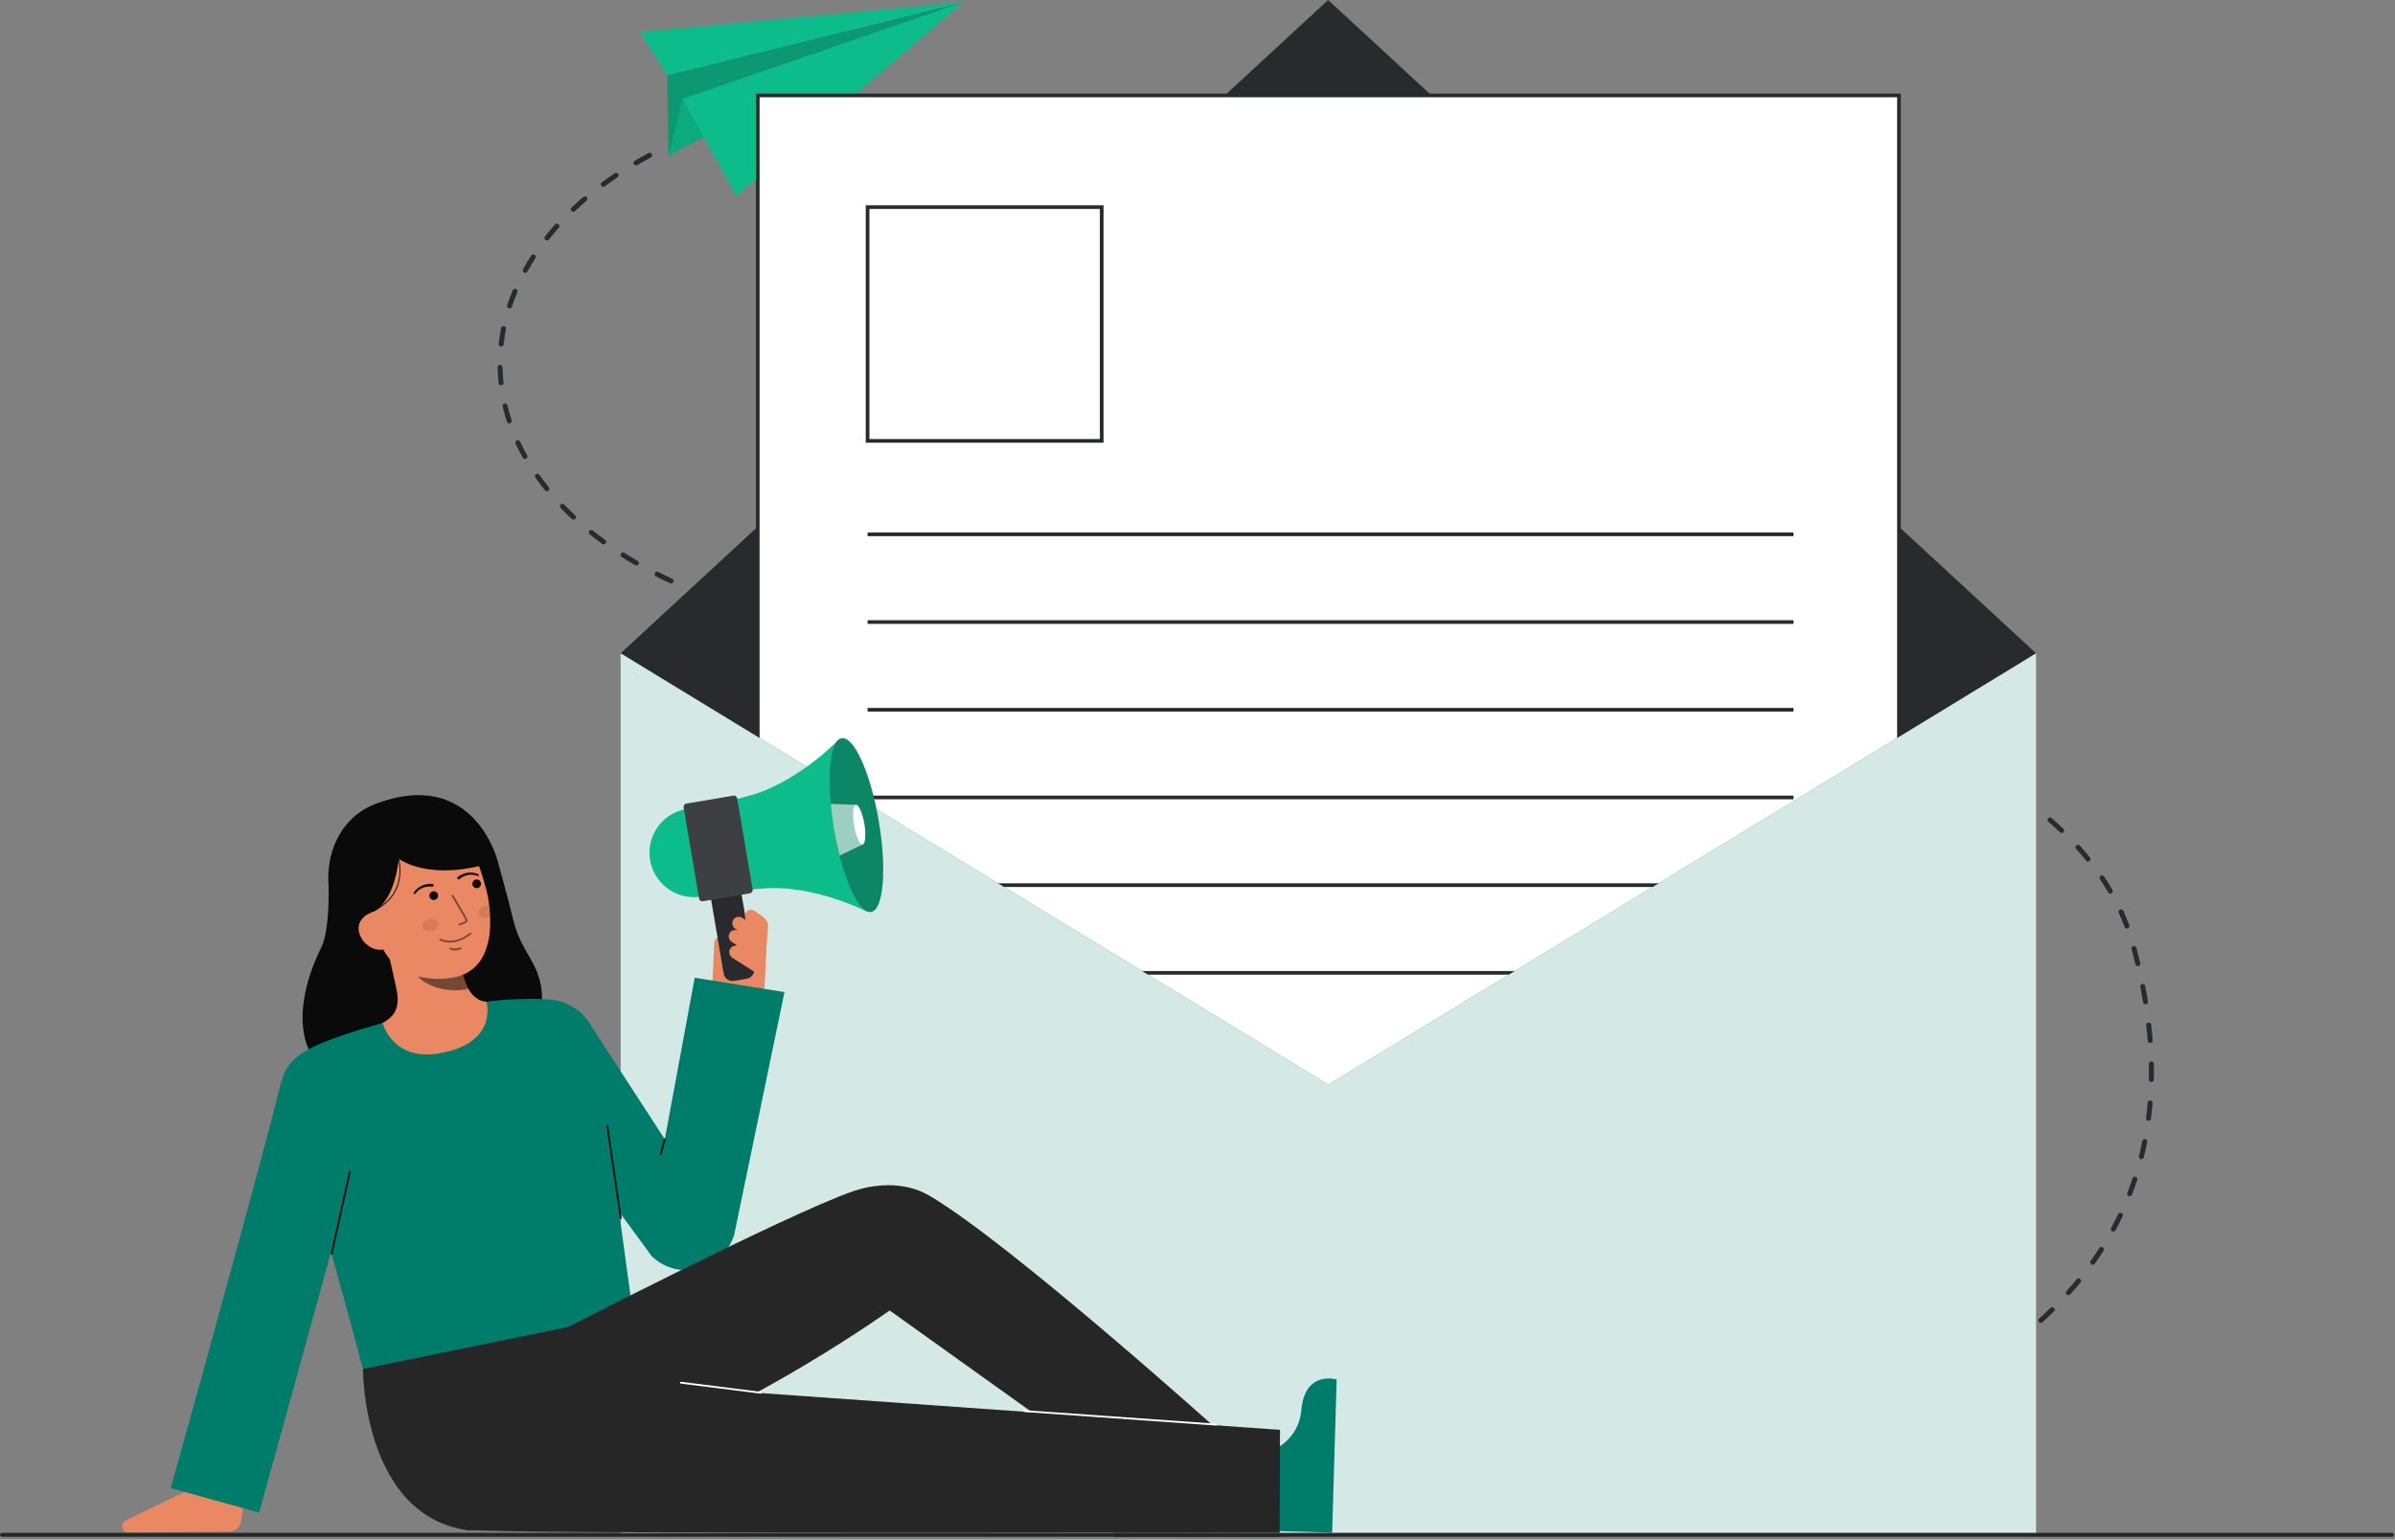 <svg width="353" height="227" viewBox="0 0 353 227" fill="none" xmlns="http://www.w3.org/2000/svg">
<rect x="0" y="0" width="353" height="227" fill="#808080" stroke="none"/>
<g clip-path="url(#clip0_1183_9501)">
<path d="M99.069 85.332C98.369 85.006 97.676 84.669 97.011 84.331C96.924 84.287 96.824 84.279 96.731 84.309C96.639 84.339 96.562 84.404 96.518 84.49C96.474 84.577 96.466 84.677 96.496 84.769C96.526 84.862 96.592 84.938 96.678 84.982C97.351 85.325 98.051 85.665 98.759 85.996C98.846 86.034 98.946 86.037 99.036 86.004C99.126 85.97 99.199 85.903 99.239 85.816C99.28 85.729 99.285 85.63 99.253 85.539C99.221 85.449 99.155 85.375 99.069 85.332H99.069Z" fill="#292A2E"/>
<path d="M109.771 89.397L109.719 89.381C109 89.161 108.283 88.933 107.587 88.701C107.495 88.671 107.395 88.678 107.308 88.721C107.221 88.765 107.155 88.841 107.124 88.933C107.094 89.025 107.101 89.125 107.144 89.212C107.188 89.299 107.264 89.365 107.356 89.395C108.058 89.629 108.78 89.859 109.502 90.079L109.559 90.097L109.577 90.102C109.67 90.126 109.768 90.112 109.852 90.064C109.935 90.016 109.996 89.938 110.022 89.845C110.047 89.753 110.035 89.654 109.988 89.57C109.942 89.486 109.864 89.424 109.771 89.397Z" fill="#292A2E"/>
<path d="M93.993 82.696C93.328 82.312 92.669 81.913 92.035 81.513C91.994 81.486 91.948 81.468 91.9 81.458C91.852 81.449 91.803 81.45 91.755 81.46C91.707 81.47 91.662 81.489 91.622 81.517C91.582 81.545 91.548 81.581 91.522 81.622C91.495 81.663 91.478 81.71 91.47 81.758C91.462 81.806 91.463 81.855 91.475 81.903C91.486 81.95 91.507 81.995 91.536 82.034C91.565 82.074 91.602 82.107 91.644 82.132C92.286 82.537 92.953 82.941 93.626 83.329C93.656 83.346 93.687 83.359 93.721 83.367C93.806 83.388 93.897 83.378 93.975 83.338C94.054 83.298 94.115 83.231 94.148 83.149C94.181 83.068 94.184 82.977 94.155 82.893C94.127 82.81 94.069 82.74 93.993 82.696Z" fill="#292A2E"/>
<path d="M115.288 91.031C114.543 90.816 113.807 90.601 113.078 90.387C113.032 90.373 112.984 90.367 112.935 90.372C112.887 90.377 112.841 90.391 112.798 90.414C112.756 90.437 112.718 90.469 112.688 90.506C112.658 90.544 112.636 90.588 112.623 90.634C112.596 90.727 112.607 90.827 112.653 90.913C112.699 90.998 112.778 91.061 112.871 91.089C113.6 91.303 114.338 91.519 115.085 91.734L115.098 91.738C115.191 91.76 115.289 91.745 115.371 91.696C115.452 91.647 115.512 91.568 115.537 91.476C115.561 91.384 115.549 91.286 115.503 91.203C115.456 91.12 115.379 91.058 115.287 91.031H115.288Z" fill="#292A2E"/>
<path d="M89.195 79.594C88.573 79.145 87.962 78.681 87.376 78.213C87.3 78.153 87.203 78.125 87.106 78.136C87.01 78.147 86.922 78.195 86.861 78.271C86.801 78.347 86.773 78.444 86.784 78.54C86.794 78.636 86.843 78.724 86.919 78.785C87.515 79.26 88.135 79.731 88.765 80.187C88.803 80.214 88.846 80.234 88.891 80.246C88.974 80.266 89.061 80.257 89.138 80.221C89.214 80.184 89.276 80.122 89.312 80.045C89.347 79.968 89.356 79.881 89.334 79.799C89.313 79.716 89.264 79.644 89.195 79.594Z" fill="#292A2E"/>
<path d="M104.347 87.552C103.633 87.282 102.915 86.999 102.215 86.711C102.171 86.693 102.123 86.684 102.075 86.684C102.027 86.684 101.98 86.694 101.935 86.712C101.891 86.731 101.85 86.758 101.817 86.792C101.783 86.826 101.756 86.866 101.737 86.91C101.719 86.955 101.71 87.002 101.71 87.05C101.71 87.099 101.72 87.146 101.738 87.19C101.757 87.235 101.784 87.275 101.818 87.309C101.852 87.343 101.892 87.37 101.937 87.388C102.644 87.678 103.369 87.964 104.088 88.236C104.101 88.241 104.115 88.245 104.129 88.249C104.22 88.271 104.315 88.258 104.397 88.212C104.478 88.167 104.539 88.092 104.567 88.003C104.595 87.914 104.587 87.818 104.547 87.734C104.506 87.65 104.434 87.585 104.347 87.552Z" fill="#292A2E"/>
<path d="M84.78 75.983C84.219 75.463 83.672 74.926 83.151 74.388C83.118 74.353 83.078 74.326 83.034 74.307C82.99 74.287 82.942 74.277 82.894 74.276C82.846 74.276 82.798 74.284 82.754 74.302C82.709 74.319 82.668 74.346 82.633 74.379C82.599 74.412 82.571 74.452 82.552 74.496C82.533 74.54 82.522 74.588 82.522 74.636C82.521 74.684 82.529 74.731 82.547 74.776C82.565 74.821 82.591 74.862 82.624 74.896C83.153 75.444 83.711 75.99 84.282 76.519C84.317 76.552 84.358 76.577 84.403 76.594C84.448 76.611 84.496 76.618 84.544 76.617C84.592 76.615 84.64 76.604 84.683 76.584C84.727 76.564 84.766 76.535 84.799 76.5C84.832 76.465 84.857 76.424 84.874 76.379C84.891 76.334 84.898 76.286 84.897 76.238C84.895 76.19 84.884 76.143 84.864 76.099C84.844 76.055 84.815 76.016 84.78 75.983Z" fill="#292A2E"/>
<path d="M84.758 31.119C85.303 30.602 85.875 30.09 86.456 29.594C86.493 29.563 86.523 29.525 86.544 29.482C86.566 29.439 86.58 29.393 86.583 29.345C86.587 29.297 86.582 29.249 86.567 29.203C86.552 29.157 86.528 29.115 86.497 29.078C86.466 29.042 86.427 29.012 86.385 28.99C86.342 28.968 86.295 28.955 86.247 28.951C86.199 28.948 86.151 28.953 86.105 28.968C86.059 28.983 86.017 29.007 85.981 29.038C85.39 29.541 84.809 30.063 84.254 30.587C84.219 30.62 84.191 30.66 84.171 30.704C84.152 30.748 84.141 30.795 84.14 30.843C84.138 30.891 84.147 30.939 84.164 30.984C84.181 31.029 84.207 31.07 84.24 31.104C84.273 31.139 84.313 31.167 84.356 31.187C84.4 31.206 84.448 31.217 84.496 31.218C84.544 31.22 84.592 31.212 84.637 31.195C84.682 31.177 84.723 31.151 84.758 31.119Z" fill="#292A2E"/>
<path d="M74.985 45.456C74.994 45.459 75.002 45.462 75.012 45.464C75.102 45.486 75.197 45.474 75.278 45.429C75.358 45.384 75.419 45.311 75.448 45.223C75.682 44.514 75.95 43.798 76.244 43.096C76.281 43.006 76.281 42.906 76.245 42.816C76.208 42.726 76.137 42.655 76.047 42.617C75.958 42.58 75.857 42.58 75.767 42.616C75.677 42.653 75.606 42.724 75.568 42.814C75.267 43.533 74.993 44.267 74.753 44.994C74.722 45.086 74.73 45.187 74.773 45.273C74.817 45.36 74.893 45.426 74.985 45.456Z" fill="#292A2E"/>
<path d="M74.232 50.754C74.315 50.01 74.432 49.257 74.579 48.514C74.588 48.467 74.588 48.418 74.579 48.371C74.569 48.324 74.551 48.279 74.524 48.239C74.497 48.2 74.463 48.165 74.423 48.139C74.383 48.112 74.338 48.093 74.291 48.084C74.244 48.075 74.195 48.075 74.148 48.084C74.101 48.094 74.056 48.112 74.016 48.139C73.976 48.166 73.942 48.2 73.915 48.24C73.888 48.28 73.87 48.325 73.861 48.372C73.709 49.135 73.59 49.91 73.504 50.673C73.494 50.761 73.517 50.85 73.567 50.922C73.618 50.995 73.693 51.047 73.779 51.069C73.795 51.073 73.811 51.075 73.828 51.077C73.875 51.083 73.924 51.078 73.97 51.065C74.016 51.052 74.059 51.029 74.097 50.999C74.135 50.969 74.166 50.932 74.189 50.89C74.212 50.848 74.227 50.801 74.232 50.754Z" fill="#292A2E"/>
<path d="M78.796 37.574C78.715 37.521 78.615 37.503 78.521 37.523C78.426 37.544 78.343 37.601 78.29 37.682C77.865 38.337 77.462 39.007 77.092 39.675C77.045 39.76 77.033 39.86 77.06 39.953C77.087 40.046 77.15 40.125 77.235 40.172C77.263 40.188 77.293 40.199 77.323 40.207C77.402 40.227 77.484 40.22 77.558 40.188C77.632 40.156 77.693 40.1 77.733 40.029C78.095 39.376 78.489 38.72 78.904 38.079C78.957 37.998 78.975 37.899 78.955 37.804C78.934 37.71 78.877 37.627 78.796 37.574Z" fill="#292A2E"/>
<path d="M74.074 54.149C74.07 54.053 74.029 53.963 73.96 53.897C73.89 53.831 73.797 53.795 73.701 53.797C73.606 53.799 73.514 53.838 73.447 53.906C73.38 53.974 73.342 54.066 73.342 54.162C73.356 54.935 73.405 55.718 73.487 56.489C73.492 56.536 73.506 56.583 73.529 56.625C73.552 56.667 73.583 56.704 73.62 56.734C73.658 56.764 73.701 56.787 73.747 56.801C73.793 56.814 73.841 56.819 73.889 56.814C73.937 56.809 73.983 56.794 74.025 56.771C74.068 56.748 74.105 56.717 74.135 56.68C74.165 56.643 74.188 56.6 74.202 56.554C74.215 56.508 74.22 56.459 74.215 56.412C74.135 55.662 74.088 54.901 74.074 54.149Z" fill="#292A2E"/>
<path d="M80.385 35.368C80.425 35.4 80.473 35.424 80.523 35.436C80.591 35.453 80.663 35.45 80.73 35.428C80.796 35.405 80.855 35.364 80.899 35.309C81.364 34.724 81.859 34.138 82.37 33.567C82.431 33.494 82.462 33.4 82.456 33.305C82.449 33.21 82.406 33.121 82.334 33.058C82.263 32.994 82.17 32.961 82.075 32.965C81.979 32.969 81.889 33.01 81.824 33.079C81.303 33.661 80.799 34.258 80.325 34.854C80.296 34.892 80.273 34.935 80.26 34.981C80.247 35.027 80.243 35.075 80.249 35.123C80.254 35.171 80.269 35.217 80.292 35.259C80.316 35.301 80.347 35.338 80.385 35.368Z" fill="#292A2E"/>
<path d="M76.659 65.109C76.618 65.021 76.544 64.953 76.453 64.919C76.362 64.886 76.261 64.89 76.173 64.931C76.085 64.972 76.017 65.046 75.983 65.137C75.95 65.228 75.954 65.329 75.995 65.417C76.317 66.11 76.674 66.807 77.055 67.488C77.104 67.57 77.183 67.63 77.275 67.655C77.367 67.68 77.466 67.668 77.549 67.621C77.633 67.574 77.695 67.497 77.722 67.405C77.749 67.313 77.739 67.215 77.694 67.13C77.322 66.466 76.975 65.786 76.659 65.109Z" fill="#292A2E"/>
<path d="M91.113 25.646C91.059 25.566 90.975 25.51 90.879 25.491C90.784 25.473 90.685 25.492 90.605 25.546C89.959 25.978 89.32 26.427 88.707 26.878C88.669 26.907 88.636 26.943 88.611 26.984C88.586 27.025 88.57 27.07 88.563 27.118C88.555 27.165 88.558 27.214 88.569 27.261C88.581 27.307 88.602 27.351 88.63 27.39C88.659 27.428 88.694 27.461 88.736 27.486C88.777 27.511 88.822 27.527 88.87 27.534C88.917 27.541 88.966 27.539 89.013 27.528C89.059 27.516 89.103 27.496 89.142 27.467C89.746 27.022 90.376 26.58 91.013 26.154C91.093 26.099 91.149 26.016 91.168 25.921C91.187 25.826 91.167 25.727 91.113 25.646Z" fill="#292A2E"/>
<path d="M80.886 71.829C80.407 71.235 79.945 70.624 79.515 70.014C79.487 69.973 79.452 69.938 79.412 69.911C79.371 69.885 79.325 69.866 79.277 69.857C79.229 69.848 79.18 69.849 79.132 69.859C79.084 69.87 79.039 69.89 78.999 69.918C78.959 69.946 78.925 69.982 78.899 70.023C78.873 70.065 78.856 70.111 78.848 70.159C78.841 70.207 78.843 70.256 78.854 70.304C78.866 70.351 78.887 70.396 78.916 70.435C79.356 71.059 79.827 71.682 80.317 72.289C80.346 72.328 80.383 72.36 80.426 72.385C80.468 72.409 80.515 72.424 80.564 72.43C80.612 72.436 80.662 72.433 80.709 72.419C80.756 72.406 80.8 72.383 80.838 72.352C80.876 72.322 80.908 72.283 80.931 72.24C80.954 72.197 80.968 72.15 80.973 72.101C80.977 72.052 80.972 72.003 80.957 71.957C80.942 71.91 80.918 71.867 80.886 71.83V71.829Z" fill="#292A2E"/>
<path d="M74.79 59.762C74.767 59.668 74.708 59.586 74.625 59.535C74.543 59.485 74.443 59.469 74.349 59.491C74.254 59.514 74.173 59.573 74.122 59.655C74.071 59.738 74.055 59.837 74.077 59.932C74.256 60.681 74.469 61.434 74.711 62.171C74.741 62.264 74.807 62.34 74.893 62.384C74.98 62.428 75.081 62.435 75.173 62.405C75.265 62.375 75.342 62.309 75.385 62.223C75.429 62.136 75.437 62.036 75.407 61.944C75.171 61.226 74.964 60.492 74.79 59.762Z" fill="#292A2E"/>
<path d="M96.069 22.726C96.023 22.641 95.945 22.577 95.852 22.549C95.759 22.52 95.659 22.53 95.573 22.576C94.89 22.94 94.209 23.319 93.55 23.704C93.509 23.728 93.473 23.76 93.444 23.799C93.415 23.837 93.393 23.88 93.381 23.927C93.369 23.973 93.366 24.022 93.373 24.069C93.379 24.117 93.395 24.163 93.419 24.204C93.444 24.246 93.476 24.282 93.514 24.311C93.552 24.34 93.596 24.361 93.642 24.373C93.689 24.386 93.737 24.388 93.785 24.382C93.833 24.375 93.879 24.36 93.92 24.335C94.571 23.956 95.244 23.58 95.919 23.221C96.005 23.175 96.069 23.097 96.097 23.005C96.125 22.912 96.115 22.812 96.069 22.726Z" fill="#292A2E"/>
<path d="M99.77 20.533C99.413 20.691 99.06 20.852 98.709 21.015C98.665 21.035 98.626 21.064 98.594 21.099C98.561 21.134 98.536 21.176 98.519 21.221C98.503 21.266 98.495 21.314 98.497 21.362C98.499 21.41 98.511 21.457 98.531 21.5C98.551 21.544 98.58 21.583 98.615 21.616C98.651 21.648 98.692 21.673 98.737 21.69C98.782 21.706 98.831 21.714 98.879 21.712C98.927 21.71 98.974 21.698 99.017 21.678C99.365 21.516 99.715 21.357 100.068 21.201C100.153 21.16 100.219 21.087 100.252 20.998C100.284 20.909 100.281 20.81 100.242 20.724C100.204 20.637 100.133 20.569 100.045 20.533C99.957 20.498 99.859 20.497 99.771 20.533H99.77Z" fill="#292A2E"/>
<path d="M261.634 212.89C260.913 213.03 260.511 213.093 260.507 213.093C260.459 213.101 260.414 213.117 260.373 213.142C260.332 213.167 260.296 213.2 260.268 213.239C260.21 213.317 260.187 213.415 260.202 213.511C260.217 213.607 260.269 213.693 260.348 213.75C260.426 213.807 260.524 213.831 260.62 213.816C260.637 213.814 261.038 213.751 261.773 213.608C261.821 213.599 261.867 213.581 261.907 213.555C261.948 213.529 261.983 213.495 262.01 213.455C262.038 213.415 262.057 213.37 262.067 213.322C262.076 213.275 262.077 213.226 262.068 213.178C262.058 213.131 262.04 213.086 262.013 213.045C261.986 213.005 261.951 212.971 261.911 212.944C261.871 212.917 261.825 212.898 261.778 212.889C261.73 212.88 261.681 212.88 261.634 212.89Z" fill="#292A2E"/>
<path d="M316.548 162.567C316.486 163.325 316.406 164.089 316.31 164.838C316.298 164.927 316.32 165.016 316.37 165.09C316.421 165.164 316.497 165.217 316.584 165.239C316.598 165.243 316.612 165.245 316.626 165.247C316.674 165.253 316.722 165.25 316.769 165.237C316.815 165.224 316.859 165.203 316.897 165.173C316.935 165.144 316.967 165.108 316.991 165.066C317.015 165.024 317.03 164.978 317.036 164.931C317.133 164.171 317.215 163.396 317.279 162.627C317.283 162.533 317.25 162.441 317.187 162.371C317.125 162.3 317.037 162.257 316.943 162.249C316.849 162.241 316.756 162.27 316.683 162.329C316.609 162.388 316.562 162.473 316.55 162.567H316.548Z" fill="#292A2E"/>
<path d="M316.723 159.145C316.721 159.228 316.747 159.309 316.798 159.374C316.848 159.44 316.919 159.487 316.999 159.507C317.026 159.513 317.053 159.517 317.08 159.518C317.129 159.519 317.176 159.51 317.221 159.493C317.266 159.475 317.307 159.449 317.341 159.416C317.376 159.382 317.404 159.342 317.423 159.298C317.442 159.254 317.453 159.207 317.454 159.159C317.468 158.4 317.468 157.621 317.452 156.845C317.45 156.748 317.409 156.656 317.339 156.588C317.269 156.521 317.176 156.485 317.078 156.487C316.981 156.489 316.889 156.529 316.822 156.599C316.755 156.669 316.718 156.763 316.72 156.86C316.737 157.626 316.737 158.394 316.723 159.145Z" fill="#292A2E"/>
<path d="M316.141 148.055C316.2 148.069 316.262 148.069 316.321 148.054C316.379 148.039 316.434 148.01 316.478 147.969C316.523 147.928 316.556 147.877 316.576 147.819C316.596 147.762 316.601 147.701 316.592 147.641C316.469 146.887 316.332 146.121 316.184 145.366C316.165 145.272 316.109 145.189 316.029 145.136C315.949 145.082 315.851 145.063 315.756 145.081C315.662 145.1 315.578 145.154 315.524 145.234C315.47 145.313 315.449 145.411 315.466 145.505C315.611 146.253 315.747 147.012 315.869 147.759C315.88 147.829 315.912 147.895 315.961 147.948C316.009 148 316.072 148.037 316.141 148.055Z" fill="#292A2E"/>
<path d="M302.737 192.833C302.703 192.798 302.663 192.771 302.619 192.752C302.575 192.733 302.527 192.723 302.479 192.723C302.431 192.722 302.383 192.732 302.339 192.75C302.294 192.768 302.254 192.794 302.219 192.828C301.679 193.358 301.118 193.886 300.555 194.396C300.483 194.461 300.44 194.552 300.435 194.649C300.43 194.746 300.464 194.841 300.529 194.913C300.595 194.985 300.686 195.028 300.783 195.033C300.88 195.037 300.975 195.003 301.047 194.938C301.617 194.422 302.184 193.887 302.732 193.35C302.767 193.316 302.794 193.276 302.813 193.232C302.832 193.188 302.841 193.14 302.842 193.092C302.842 193.044 302.833 192.997 302.815 192.952C302.797 192.908 302.771 192.867 302.737 192.833Z" fill="#292A2E"/>
<path d="M293.334 200.015C292.705 200.436 292.058 200.856 291.41 201.261C291.328 201.312 291.269 201.394 291.248 201.489C291.226 201.583 291.243 201.683 291.294 201.765C291.346 201.847 291.428 201.906 291.523 201.928C291.617 201.949 291.717 201.933 291.799 201.881C292.453 201.472 293.107 201.048 293.742 200.622C293.782 200.596 293.816 200.561 293.843 200.521C293.869 200.481 293.888 200.436 293.897 200.389C293.906 200.342 293.906 200.294 293.897 200.247C293.887 200.2 293.868 200.155 293.842 200.115C293.815 200.075 293.78 200.041 293.74 200.014C293.7 199.988 293.655 199.969 293.608 199.96C293.561 199.951 293.513 199.951 293.465 199.96C293.418 199.97 293.373 199.988 293.334 200.015V200.015Z" fill="#292A2E"/>
<path d="M314.736 142.15C314.746 142.198 314.766 142.243 314.794 142.283C314.822 142.323 314.858 142.357 314.899 142.383C314.94 142.409 314.986 142.427 315.035 142.435C315.083 142.443 315.132 142.441 315.18 142.43C315.227 142.418 315.272 142.397 315.311 142.369C315.351 142.34 315.384 142.303 315.409 142.261C315.434 142.219 315.45 142.173 315.457 142.125C315.464 142.076 315.461 142.027 315.449 141.98C315.271 141.24 315.08 140.486 314.881 139.74C314.856 139.647 314.794 139.568 314.711 139.52C314.627 139.471 314.527 139.458 314.434 139.483C314.34 139.508 314.26 139.569 314.212 139.653C314.163 139.736 314.15 139.836 314.174 139.929C314.371 140.668 314.56 141.415 314.736 142.15Z" fill="#292A2E"/>
<path d="M310.12 129.223C310.093 129.183 310.059 129.149 310.019 129.123C309.979 129.096 309.934 129.078 309.887 129.068C309.84 129.059 309.791 129.059 309.744 129.069C309.697 129.078 309.652 129.097 309.612 129.124C309.572 129.15 309.538 129.185 309.511 129.225C309.485 129.265 309.466 129.31 309.457 129.357C309.448 129.404 309.448 129.452 309.457 129.5C309.467 129.547 309.486 129.591 309.512 129.631C309.938 130.265 310.345 130.913 310.721 131.557C310.744 131.6 310.776 131.637 310.815 131.667C310.853 131.697 310.897 131.719 310.944 131.732C310.991 131.745 311.04 131.749 311.088 131.742C311.137 131.736 311.183 131.72 311.225 131.696C311.267 131.671 311.304 131.639 311.333 131.6C311.363 131.561 311.384 131.516 311.396 131.469C311.408 131.422 311.41 131.373 311.403 131.325C311.396 131.277 311.379 131.231 311.353 131.189C310.97 130.531 310.555 129.87 310.12 129.223Z" fill="#292A2E"/>
<path d="M298.46 196.679C298.399 196.604 298.31 196.556 298.213 196.546C298.117 196.536 298.02 196.564 297.945 196.625C297.359 197.098 296.75 197.57 296.137 198.028C296.062 198.088 296.013 198.174 296.001 198.268C295.989 198.363 296.014 198.458 296.071 198.535C296.128 198.611 296.213 198.662 296.307 198.677C296.402 198.692 296.498 198.669 296.576 198.614C297.197 198.15 297.812 197.672 298.405 197.194C298.442 197.164 298.473 197.126 298.496 197.084C298.519 197.042 298.534 196.996 298.539 196.948C298.544 196.9 298.54 196.852 298.526 196.806C298.513 196.76 298.49 196.717 298.46 196.679Z" fill="#292A2E"/>
<path d="M312.951 134.275C312.911 134.187 312.838 134.118 312.747 134.084C312.656 134.05 312.555 134.053 312.467 134.093C312.378 134.133 312.309 134.207 312.275 134.298C312.241 134.388 312.245 134.489 312.285 134.577C312.598 135.267 312.89 135.974 313.152 136.679C313.188 136.767 313.257 136.838 313.344 136.877C313.432 136.915 313.53 136.918 313.62 136.885C313.709 136.852 313.782 136.785 313.823 136.699C313.864 136.612 313.87 136.514 313.839 136.424C313.571 135.703 313.272 134.98 312.951 134.275Z" fill="#292A2E"/>
<path d="M314.772 173.498C314.726 173.483 314.678 173.477 314.63 173.481C314.582 173.484 314.535 173.497 314.492 173.519C314.449 173.54 314.411 173.57 314.38 173.607C314.348 173.643 314.325 173.685 314.309 173.731C314.071 174.451 313.813 175.174 313.541 175.877C313.506 175.968 313.509 176.068 313.548 176.157C313.587 176.246 313.66 176.315 313.751 176.35C313.765 176.355 313.78 176.36 313.794 176.364C313.881 176.385 313.972 176.374 314.052 176.333C314.131 176.292 314.192 176.224 314.224 176.141C314.501 175.426 314.763 174.692 315.005 173.96C315.02 173.914 315.026 173.866 315.022 173.818C315.019 173.77 315.006 173.723 314.984 173.68C314.962 173.638 314.932 173.599 314.896 173.568C314.86 173.537 314.817 173.513 314.772 173.498Z" fill="#292A2E"/>
<path d="M316.478 168.36C316.488 168.313 316.489 168.264 316.48 168.216C316.471 168.169 316.453 168.123 316.426 168.083C316.399 168.043 316.364 168.009 316.324 167.982C316.283 167.956 316.238 167.938 316.19 167.93C316.095 167.911 315.996 167.931 315.915 167.985C315.835 168.038 315.779 168.122 315.76 168.217C315.611 168.964 315.443 169.713 315.26 170.444C315.248 170.491 315.245 170.54 315.251 170.588C315.258 170.636 315.274 170.683 315.299 170.724C315.323 170.766 315.356 170.803 315.395 170.832C315.434 170.861 315.478 170.882 315.525 170.893C315.573 170.905 315.622 170.907 315.67 170.9C315.718 170.893 315.764 170.876 315.805 170.851C315.847 170.825 315.883 170.792 315.911 170.753C315.939 170.713 315.96 170.668 315.971 170.621C316.156 169.879 316.327 169.118 316.478 168.36Z" fill="#292A2E"/>
<path d="M312.678 178.844C312.635 178.824 312.588 178.812 312.54 178.809C312.492 178.807 312.444 178.814 312.398 178.83C312.353 178.846 312.311 178.871 312.276 178.903C312.24 178.935 312.211 178.974 312.19 179.017C311.866 179.699 311.519 180.383 311.159 181.051C311.136 181.093 311.122 181.14 311.117 181.188C311.112 181.235 311.117 181.284 311.131 181.33C311.145 181.376 311.167 181.419 311.198 181.456C311.228 181.493 311.265 181.524 311.308 181.547C311.35 181.569 311.397 181.584 311.444 181.588C311.492 181.593 311.541 181.589 311.587 181.575C311.633 181.561 311.676 181.538 311.713 181.508C311.75 181.478 311.781 181.44 311.804 181.398C312.17 180.719 312.522 180.024 312.852 179.332C312.894 179.244 312.899 179.143 312.866 179.052C312.834 178.961 312.766 178.886 312.678 178.844Z" fill="#292A2E"/>
<path d="M316.829 153.762C316.885 153.775 316.944 153.776 317 153.763C317.056 153.749 317.109 153.723 317.153 153.686C317.197 153.648 317.232 153.601 317.255 153.548C317.277 153.494 317.287 153.436 317.282 153.379C317.224 152.621 317.151 151.846 317.064 151.076C317.052 150.981 317.003 150.894 316.927 150.835C316.852 150.776 316.756 150.748 316.66 150.759C316.565 150.77 316.478 150.817 316.417 150.892C316.356 150.966 316.327 151.062 316.337 151.157C316.422 151.919 316.495 152.685 316.553 153.434C316.558 153.51 316.588 153.583 316.638 153.642C316.687 153.701 316.754 153.743 316.829 153.762Z" fill="#292A2E"/>
<path d="M306.589 188.564C306.552 188.534 306.509 188.511 306.463 188.497C306.417 188.483 306.369 188.479 306.321 188.484C306.273 188.488 306.227 188.502 306.185 188.525C306.142 188.548 306.105 188.579 306.074 188.616C305.596 189.2 305.096 189.784 304.588 190.35C304.556 190.386 304.532 190.428 304.516 190.473C304.5 190.519 304.493 190.567 304.496 190.615C304.498 190.663 304.51 190.709 304.531 190.753C304.552 190.796 304.581 190.835 304.617 190.867C304.653 190.899 304.695 190.924 304.74 190.939C304.785 190.955 304.834 190.962 304.882 190.96C304.93 190.957 304.977 190.945 305.02 190.924C305.063 190.903 305.102 190.874 305.134 190.838C305.649 190.263 306.156 189.672 306.642 189.079C306.672 189.042 306.695 188.999 306.709 188.953C306.723 188.907 306.727 188.859 306.722 188.811C306.718 188.763 306.703 188.717 306.68 188.674C306.658 188.632 306.627 188.595 306.589 188.564Z" fill="#292A2E"/>
<path d="M309.93 183.889C309.889 183.863 309.844 183.845 309.797 183.837C309.749 183.828 309.701 183.829 309.654 183.84C309.607 183.85 309.562 183.87 309.523 183.897C309.483 183.925 309.45 183.96 309.424 184.001C309.019 184.635 308.591 185.272 308.15 185.893C308.121 185.933 308.101 185.977 308.089 186.024C308.078 186.072 308.076 186.121 308.084 186.168C308.092 186.216 308.109 186.262 308.135 186.304C308.16 186.345 308.194 186.38 308.234 186.408C308.273 186.437 308.318 186.456 308.366 186.467C308.413 186.478 308.462 186.479 308.51 186.47C308.558 186.461 308.604 186.443 308.645 186.417C308.685 186.391 308.72 186.356 308.748 186.316C309.195 185.685 309.631 185.038 310.042 184.394C310.094 184.312 310.111 184.213 310.09 184.118C310.07 184.023 310.012 183.941 309.93 183.889Z" fill="#292A2E"/>
<path d="M267.218 211.583C266.474 211.783 265.725 211.975 264.992 212.153C264.945 212.164 264.901 212.185 264.862 212.213C264.823 212.241 264.79 212.277 264.765 212.318C264.74 212.359 264.724 212.405 264.716 212.452C264.709 212.499 264.711 212.548 264.722 212.595C264.734 212.641 264.754 212.685 264.782 212.724C264.811 212.763 264.847 212.796 264.888 212.821C264.929 212.846 264.974 212.862 265.022 212.87C265.069 212.877 265.118 212.875 265.165 212.864C265.904 212.684 266.659 212.491 267.409 212.289C267.455 212.277 267.499 212.255 267.537 212.226C267.575 212.197 267.607 212.16 267.631 212.119C267.655 212.077 267.67 212.031 267.677 211.983C267.683 211.936 267.68 211.887 267.667 211.841C267.655 211.795 267.633 211.751 267.604 211.713C267.574 211.675 267.538 211.643 267.496 211.619C267.454 211.595 267.408 211.58 267.361 211.574C267.313 211.567 267.265 211.571 267.218 211.583Z" fill="#292A2E"/>
<path d="M294.701 115.743C294.786 115.764 294.874 115.755 294.952 115.716C295.03 115.678 295.091 115.613 295.126 115.534C295.16 115.455 295.166 115.366 295.141 115.283C295.116 115.2 295.062 115.128 294.989 115.081C294.352 114.669 293.693 114.256 293.029 113.853C292.946 113.803 292.846 113.787 292.752 113.81C292.658 113.833 292.576 113.893 292.526 113.976C292.475 114.059 292.46 114.158 292.483 114.253C292.506 114.347 292.566 114.428 292.649 114.478C293.307 114.878 293.96 115.288 294.591 115.695C294.625 115.717 294.662 115.733 294.701 115.743Z" fill="#292A2E"/>
<path d="M272.716 209.927C271.995 210.168 271.259 210.403 270.528 210.629C270.482 210.643 270.439 210.666 270.402 210.697C270.365 210.728 270.334 210.765 270.312 210.808C270.289 210.85 270.276 210.897 270.271 210.944C270.267 210.992 270.272 211.04 270.286 211.086C270.3 211.132 270.323 211.175 270.354 211.212C270.385 211.249 270.422 211.279 270.465 211.302C270.507 211.324 270.554 211.338 270.602 211.343C270.65 211.347 270.698 211.342 270.744 211.328C271.481 211.101 272.222 210.864 272.948 210.622C273.04 210.591 273.116 210.525 273.16 210.439C273.203 210.352 273.21 210.251 273.179 210.159C273.149 210.067 273.083 209.991 272.996 209.948C272.909 209.905 272.808 209.898 272.716 209.928L272.716 209.927Z" fill="#292A2E"/>
<path d="M283.364 205.656C282.678 205.982 281.977 206.305 281.279 206.615C281.194 206.656 281.128 206.729 281.095 206.818C281.063 206.907 281.066 207.005 281.105 207.092C281.143 207.179 281.214 207.247 281.302 207.283C281.39 207.318 281.488 207.318 281.576 207.283C282.279 206.97 282.987 206.645 283.678 206.316C283.766 206.274 283.833 206.199 283.866 206.108C283.898 206.017 283.893 205.916 283.851 205.829C283.81 205.741 283.735 205.674 283.643 205.641C283.552 205.609 283.451 205.614 283.364 205.656H283.364Z" fill="#292A2E"/>
<path d="M288.454 203.017C287.796 203.388 287.119 203.758 286.441 204.115C286.355 204.16 286.29 204.238 286.262 204.33C286.233 204.423 286.242 204.523 286.287 204.609C286.333 204.695 286.41 204.76 286.503 204.788C286.596 204.817 286.696 204.808 286.782 204.763C287.467 204.402 288.15 204.029 288.814 203.655C288.899 203.607 288.961 203.528 288.987 203.434C289.013 203.341 289.001 203.241 288.953 203.156C288.905 203.072 288.826 203.01 288.732 202.984C288.639 202.958 288.538 202.97 288.454 203.018V203.017Z" fill="#292A2E"/>
<path d="M307.677 127.012C307.751 127.031 307.83 127.026 307.901 126.997C307.972 126.969 308.033 126.919 308.074 126.854C308.116 126.79 308.136 126.714 308.131 126.637C308.127 126.561 308.099 126.487 308.05 126.428C307.573 125.838 307.065 125.245 306.542 124.666C306.476 124.597 306.386 124.557 306.29 124.553C306.195 124.55 306.102 124.583 306.031 124.647C305.96 124.711 305.917 124.8 305.911 124.895C305.905 124.99 305.936 125.084 305.998 125.157C306.513 125.726 307.012 126.308 307.481 126.887C307.531 126.949 307.6 126.993 307.677 127.012Z" fill="#292A2E"/>
<path d="M278.106 207.953C277.406 208.234 276.685 208.512 275.964 208.781C275.875 208.817 275.804 208.885 275.766 208.973C275.727 209.06 275.724 209.159 275.757 209.248C275.791 209.338 275.858 209.411 275.944 209.451C276.031 209.492 276.13 209.498 276.22 209.466C276.947 209.197 277.673 208.915 278.378 208.632C278.424 208.615 278.466 208.589 278.502 208.556C278.537 208.522 278.566 208.482 278.586 208.437C278.605 208.392 278.616 208.344 278.617 208.296C278.618 208.247 278.609 208.198 278.59 208.153C278.572 208.108 278.545 208.066 278.511 208.032C278.476 207.997 278.435 207.97 278.39 207.951C278.345 207.932 278.296 207.923 278.248 207.923C278.199 207.924 278.15 207.934 278.106 207.953Z" fill="#292A2E"/>
<path d="M303.773 122.798C303.852 122.818 303.935 122.812 304.009 122.779C304.084 122.747 304.145 122.691 304.185 122.62C304.224 122.549 304.238 122.467 304.226 122.387C304.213 122.307 304.174 122.233 304.115 122.178C303.568 121.656 302.992 121.131 302.403 120.617C302.33 120.553 302.234 120.521 302.137 120.527C302.04 120.534 301.95 120.579 301.886 120.652C301.822 120.725 301.79 120.82 301.797 120.917C301.803 121.014 301.848 121.104 301.921 121.168C302.502 121.674 303.07 122.192 303.609 122.706C303.655 122.75 303.711 122.782 303.773 122.798Z" fill="#292A2E"/>
<path d="M299.404 119.06C299.485 119.08 299.571 119.072 299.647 119.036C299.723 119 299.785 118.94 299.822 118.864C299.858 118.789 299.868 118.703 299.849 118.621C299.83 118.54 299.783 118.467 299.717 118.416C299.119 117.953 298.493 117.488 297.859 117.034C297.82 117.003 297.776 116.981 297.728 116.968C297.68 116.955 297.63 116.952 297.581 116.958C297.532 116.965 297.485 116.982 297.443 117.008C297.4 117.033 297.363 117.067 297.334 117.107C297.306 117.147 297.285 117.193 297.274 117.241C297.264 117.29 297.263 117.339 297.272 117.388C297.281 117.437 297.3 117.483 297.327 117.524C297.355 117.565 297.391 117.6 297.432 117.627C298.059 118.077 298.677 118.536 299.269 118.993C299.309 119.024 299.355 119.047 299.404 119.06Z" fill="#292A2E"/>
<path d="M98.353 11.093L98.53 22.888L141.987 0.314L98.353 11.093Z" fill="#0CBC8B"/>
<path opacity="0.2" d="M98.353 11.093L98.53 22.888L141.987 0.314L98.353 11.093Z" fill="#0A0A0A"/>
<path d="M100.608 14.576L98.529 22.888L131.778 4.966L100.608 14.576Z" fill="#0CBC8B"/>
<path opacity="0.1" d="M100.608 14.576L98.529 22.888L131.778 4.966L100.608 14.576Z" fill="#0A0A0A"/>
<path d="M94.303 4.716L141.987 0.314L108.516 28.912L100.609 14.577L141.987 0.314L98.352 11.093L94.303 4.716Z" fill="#0CBC8B"/>
<path d="M91.472 96.322L195.787 162.617L300.103 96.322L195.751 0L91.472 96.322Z" fill="#292A2E"/>
<path d="M279.888 14.069H111.687V197.684H279.888V14.069Z" fill="white"/>
<path d="M280.158 197.954H111.416V13.799H280.158V197.954ZM111.957 197.414H279.618V14.338H111.956L111.957 197.414Z" fill="#292A2E"/>
<path d="M162.38 30.534H127.873V65.001H162.38V30.534Z" fill="white"/>
<path d="M162.651 65.271H127.603V30.264H162.651V65.271ZM128.143 64.731H162.11V30.804H128.143L128.143 64.731Z" fill="#292A2E"/>
<path d="M264.346 78.511H127.873V79.051H264.346V78.511Z" fill="#292A2E"/>
<path d="M264.346 91.441H127.873V91.981H264.346V91.441Z" fill="#292A2E"/>
<path d="M264.346 104.372H127.873V104.911H264.346V104.372Z" fill="#292A2E"/>
<path d="M264.346 117.302H127.873V117.842H264.346V117.302Z" fill="#292A2E"/>
<path d="M264.346 130.233H127.873V130.773H264.346V130.233Z" fill="#292A2E"/>
<path d="M264.346 143.164H127.873V143.703H264.346V143.164Z" fill="#292A2E"/>
<path d="M300.103 226.165H91.472V96.322L195.787 159.919L300.103 96.322V226.165Z" fill="#007C6A"/>
<path opacity="0.83" d="M300.103 226.165H91.472V96.322L195.787 159.919L300.103 96.322V226.165Z" fill="white"/>
<path d="M36.093 220.672L35.508 224.369C35.445 224.769 35.242 225.134 34.935 225.399C34.627 225.664 34.236 225.811 33.83 225.815L18.953 225.959C18.739 225.961 18.531 225.891 18.363 225.759C18.195 225.627 18.076 225.442 18.027 225.235C17.978 225.027 18.001 224.809 18.093 224.616C18.184 224.423 18.339 224.267 18.531 224.173L27.463 219.827L36.093 220.672Z" fill="#E98862"/>
<path d="M53.496 201.829C53.496 201.829 53.396 223.636 69.196 225.655L84.071 212.057L93.293 193.684L58.774 197.489L53.496 201.829Z" fill="#262626"/>
<path d="M53.07 200.641L53.023 200.653C53.023 200.653 52.869 199.729 53.07 200.641Z" fill="#333333"/>
<path d="M112.931 137.48C112.928 137.471 112.918 137.466 112.913 137.458L113.062 137.157C113.166 136.956 113.198 136.725 113.151 136.503C113.105 136.281 112.983 136.082 112.806 135.939C112.693 135.852 112.563 135.791 112.424 135.761C112.285 135.73 112.141 135.731 112.002 135.762C111.863 135.794 111.733 135.856 111.621 135.944C111.509 136.032 111.418 136.144 111.355 136.272L111.01 136.966C111.007 136.963 111.007 136.959 111.003 136.957C110.999 136.954 110.992 136.957 110.987 136.957C111.039 136.745 111.017 136.522 110.925 136.325C110.833 136.128 110.676 135.968 110.481 135.871C109.995 135.588 109.433 135.996 109.212 136.445L107.138 140.444L107.2 139.149C107.217 138.897 107.137 138.648 106.978 138.452C106.818 138.256 106.59 138.128 106.339 138.093C106.209 138.08 106.078 138.093 105.954 138.132C105.829 138.172 105.714 138.236 105.615 138.321C105.516 138.406 105.435 138.51 105.378 138.628C105.32 138.745 105.288 138.873 105.281 139.003L104.944 146.076C104.905 146.906 105.19 147.719 105.741 148.341C106.292 148.964 107.064 149.347 107.893 149.411C108.855 149.484 109.817 149.268 110.655 148.792C111.494 148.316 112.17 147.6 112.599 146.737C112.599 146.737 113.233 137.112 112.931 137.48Z" fill="#E98862"/>
<path d="M106.94 125.841L105.055 126.159C104.335 126.281 103.851 126.962 103.972 127.681L106.659 143.537C106.78 144.256 107.463 144.74 108.182 144.619L110.068 144.3C110.787 144.178 111.272 143.497 111.15 142.778L108.464 126.922C108.342 126.203 107.66 125.719 106.94 125.841Z" fill="#292A2E"/>
<path d="M101.76 119.172L101.184 119.269C97.616 119.872 95.213 123.25 95.817 126.813C96.421 130.377 99.802 132.777 103.37 132.174L103.946 132.077C107.514 131.474 109.917 128.096 109.313 124.532C108.709 120.969 105.328 118.569 101.76 119.172Z" fill="#0CBC8B"/>
<path d="M123.755 126.14L122.526 126.729L121.128 118.478L122.44 118.524C122.548 119.698 122.707 120.934 122.923 122.205C123.157 123.588 123.439 124.91 123.755 126.14Z" fill="#007C6A"/>
<path d="M127.392 121.451C127.667 123.07 127.551 124.442 127.133 124.512C127.084 124.516 127.035 124.508 126.99 124.489C126.944 124.47 126.904 124.441 126.871 124.404C126.505 124.068 126.102 123.004 125.882 121.707C125.678 120.503 125.69 119.437 125.882 118.94C125.948 118.769 126.035 118.665 126.142 118.647C126.557 118.575 127.118 119.831 127.392 121.451Z" fill="#007C6A"/>
<path d="M122.929 122.232C122.927 122.223 122.926 122.214 122.924 122.205C122.033 116.943 122.74 111.242 123.576 109.073C120.304 112.385 115.542 115.763 111.069 117.134C109.265 117.687 107.057 118.191 103.703 118.753L105.918 131.834C109.271 131.264 111.521 131.014 113.408 130.944C118.081 130.768 123.691 132.393 127.871 134.447C126.368 132.672 123.822 127.52 122.931 122.26L122.929 122.232Z" fill="#0CBC8B"/>
<path d="M108.095 117.309L101.155 118.482C100.893 118.526 100.717 118.774 100.761 119.035L103.039 132.482C103.083 132.743 103.331 132.919 103.593 132.875L110.533 131.702C110.795 131.658 110.971 131.41 110.927 131.149L108.649 117.702C108.605 117.44 108.357 117.264 108.095 117.309Z" fill="#292A2E"/>
<path opacity="0.1" d="M108.095 117.309L101.155 118.482C100.893 118.526 100.717 118.774 100.761 119.035L103.039 132.482C103.083 132.743 103.331 132.919 103.593 132.875L110.533 131.702C110.795 131.658 110.971 131.41 110.927 131.149L108.649 117.702C108.605 117.44 108.357 117.264 108.095 117.309Z" fill="white"/>
<path d="M129.524 121.089C130.723 128.165 130.215 134.149 128.393 134.457C128.03 134.519 127.643 134.351 127.248 133.985C127.246 133.985 127.246 133.984 127.244 133.985C125.643 132.518 123.882 127.871 122.921 122.206C122.03 116.945 122.082 112.289 122.917 110.12C123.204 109.372 123.584 108.92 124.052 108.841C125.875 108.531 128.325 114.016 129.524 121.089Z" fill="#0CBC8B"/>
<path opacity="0.3" d="M129.524 121.089C130.723 128.165 130.215 134.149 128.393 134.457C128.03 134.519 127.643 134.351 127.248 133.985C127.246 133.985 127.246 133.984 127.244 133.985C125.643 132.518 123.882 127.871 122.921 122.206C122.03 116.945 122.082 112.289 122.917 110.12C123.204 109.372 123.584 108.92 124.052 108.841C125.875 108.531 128.325 114.016 129.524 121.089Z" fill="#0C0C0C"/>
<path opacity="0.6" d="M126.141 118.653L127.135 124.519L123.756 126.138C123.439 124.908 123.158 123.586 122.923 122.204C122.707 120.932 122.548 119.697 122.44 118.522L126.141 118.653Z" fill="white"/>
<path d="M127.392 121.451C127.667 123.07 127.551 124.442 127.133 124.512C127.084 124.516 127.035 124.508 126.99 124.489C126.944 124.47 126.904 124.441 126.871 124.404C126.505 124.068 126.102 123.004 125.882 121.707C125.678 120.503 125.69 119.437 125.882 118.94C125.948 118.769 126.035 118.665 126.142 118.647C126.557 118.575 127.118 119.831 127.392 121.451Z" fill="white"/>
<path d="M107.549 140.005C107.629 139.824 107.763 139.671 107.933 139.568C108.103 139.466 108.301 139.419 108.499 139.434C108.497 139.422 108.497 139.41 108.501 139.398C108.504 139.387 108.51 139.376 108.519 139.368C108.527 139.359 108.537 139.353 108.549 139.349C108.56 139.345 108.572 139.344 108.584 139.346L107.894 138.908C107.688 138.783 107.534 138.588 107.46 138.359C107.387 138.13 107.399 137.882 107.495 137.661C107.596 137.446 107.774 137.276 107.994 137.184C108.213 137.093 108.459 137.086 108.684 137.165C108.681 137.155 108.687 137.146 108.688 137.136L108.404 136.956C108.211 136.838 108.064 136.656 107.989 136.442C107.914 136.228 107.915 135.995 107.992 135.782C108.043 135.649 108.124 135.529 108.227 135.431C108.33 135.333 108.454 135.259 108.589 135.215C108.724 135.17 108.868 135.156 109.009 135.174C109.15 135.191 109.286 135.24 109.406 135.316L110.06 135.732C110.062 135.728 110.061 135.724 110.062 135.72C110.064 135.716 110.072 135.715 110.075 135.711C109.921 135.556 109.825 135.355 109.801 135.138C109.778 134.922 109.828 134.704 109.945 134.52C110.215 134.027 110.907 134.086 111.33 134.355L112.597 135.304C112.793 135.451 112.949 135.644 113.052 135.865C113.155 136.087 113.201 136.33 113.187 136.574C113.068 138.684 112.623 144.187 111.273 143.33L107.948 141.218C107.754 141.09 107.61 140.901 107.537 140.681C107.465 140.461 107.469 140.223 107.549 140.005Z" fill="#E98862"/>
<path d="M102.392 144.151L97.985 167.967L86.722 150.628L78.116 160.725L96.063 185.211L96.216 185.353C97.14 186.192 98.263 186.783 99.478 187.069C100.694 187.355 101.963 187.327 103.165 186.988C104.367 186.649 105.463 186.01 106.349 185.131C107.235 184.252 107.883 183.162 108.231 181.964L115.623 146.27L102.392 144.151Z" fill="#007C6A"/>
<path d="M97.373 170.309C97.361 170.309 97.349 170.308 97.337 170.304C97.303 170.295 97.273 170.272 97.256 170.241C97.238 170.21 97.234 170.173 97.243 170.139L97.854 167.931C97.864 167.896 97.887 167.867 97.918 167.849C97.949 167.832 97.986 167.827 98.02 167.837C98.055 167.846 98.084 167.869 98.102 167.9C98.12 167.931 98.124 167.968 98.115 168.003L97.503 170.21C97.496 170.239 97.478 170.264 97.455 170.282C97.432 170.3 97.403 170.309 97.373 170.309Z" fill="#0C0C0C"/>
<path d="M48.447 130.833C48.447 130.833 48.596 137.21 47.376 139.638C43.862 146.629 43.343 154.182 47.808 157.705C52.273 161.227 78.534 158.919 79.716 149.79C80.712 142.104 77.045 141.617 75.61 135.48C74.962 132.703 73.341 126.904 73.341 126.904" fill="#0A0A0A"/>
<path d="M73.669 147.787C73.623 147.79 74.81 156.09 65.129 157.327C58.426 158.184 54.637 151.67 54.484 151.701C55.165 151.405 56.287 150.895 56.6 150.706C57.785 149.991 58.692 149.092 58.613 147.007C58.568 145.806 57.02 139.928 56.881 138.731L67.477 138.916C67.845 141.428 68.034 147.388 71.717 147.696C72.331 147.746 72.985 147.773 73.669 147.787Z" fill="#E98862"/>
<path opacity="0.52" d="M69.037 145.793C68.773 145.314 68.563 144.808 68.41 144.284C68.049 143.09 67.82 141.861 67.727 140.617C65.61 140.762 63.496 140.31 61.623 139.314C61.578 140.047 61.164 143.291 61.587 143.892C62.385 145.027 65.348 146.548 69.037 145.793Z" fill="#0C0C0C"/>
<path d="M66.859 144.112C62.834 144.87 57.431 143.72 55.856 138.415L54.434 133.629C52.859 128.325 54.371 123.198 59.371 121.716C64.371 120.235 69.386 123.427 70.961 128.732L71.59 130.851C72.196 132.886 74.043 142.76 66.859 144.112Z" fill="#E98862"/>
<path opacity="0.52" d="M67.708 136.449L67.718 136.446C67.92 136.385 68.119 136.312 68.313 136.229C68.603 136.102 68.98 135.903 68.901 135.638C68.812 135.335 67.014 132.319 66.809 131.977C66.791 131.947 66.762 131.926 66.728 131.917C66.695 131.909 66.659 131.914 66.629 131.932C66.599 131.95 66.577 131.979 66.568 132.012C66.56 132.046 66.565 132.082 66.583 132.112C67.35 133.396 68.588 135.509 68.649 135.713C68.625 135.812 68.146 136.046 67.643 136.195C67.611 136.205 67.584 136.227 67.568 136.256C67.551 136.286 67.547 136.32 67.555 136.353C67.564 136.385 67.584 136.413 67.612 136.431C67.641 136.449 67.675 136.456 67.708 136.449V136.449Z" fill="#0C0C0C"/>
<path opacity="0.52" d="M67.19 138.861C68.011 138.669 68.775 138.286 69.421 137.745C69.434 137.734 69.445 137.721 69.454 137.706C69.462 137.69 69.467 137.674 69.469 137.657C69.471 137.639 69.469 137.622 69.464 137.606C69.459 137.589 69.451 137.574 69.44 137.56C69.43 137.547 69.416 137.536 69.401 137.527C69.386 137.519 69.369 137.514 69.352 137.512C69.335 137.51 69.317 137.512 69.301 137.517C69.284 137.521 69.269 137.53 69.255 137.54C67.854 138.669 66.379 138.979 64.989 138.435C64.961 138.424 64.932 138.413 64.903 138.405C64.869 138.396 64.833 138.402 64.803 138.419C64.773 138.437 64.752 138.466 64.743 138.5C64.735 138.534 64.74 138.57 64.758 138.6C64.776 138.63 64.805 138.651 64.839 138.66C64.85 138.663 64.868 138.67 64.893 138.68C65.624 138.968 66.424 139.031 67.19 138.861Z" fill="#0C0C0C"/>
<path d="M50.528 135.744L55.012 134.443C58.331 132.692 58.767 126.601 58.767 126.601C58.767 126.601 63.387 130.267 73.34 126.904C73.34 126.904 69.852 112.919 55.22 118.575C50.502 120.399 47.516 125.638 48.615 132.123C49.387 136.667 50.528 135.744 50.528 135.744Z" fill="#0A0A0A"/>
<path d="M56.646 139.939C55.127 140.39 53.413 139.13 52.962 137.613C52.511 136.096 53.494 134.893 55.015 134.443L56.1 135.228L57.954 139.552L56.646 139.939Z" fill="#E98862"/>
<path d="M67.479 129.296C67.901 128.958 68.407 128.741 68.942 128.665C69.206 128.627 69.474 128.628 69.737 128.669C69.997 128.708 70.251 128.78 70.493 128.883C70.527 128.895 70.555 128.921 70.57 128.954C70.585 128.987 70.587 129.024 70.575 129.058C70.562 129.092 70.537 129.12 70.504 129.136C70.471 129.151 70.434 129.153 70.399 129.141L70.389 129.137C70.166 129.055 69.934 129 69.698 128.976C69.464 128.95 69.227 128.96 68.996 129.005C68.538 129.09 68.111 129.295 67.757 129.598L67.746 129.609C67.726 129.628 67.702 129.643 67.676 129.652C67.65 129.662 67.623 129.667 67.595 129.666C67.567 129.664 67.54 129.658 67.515 129.646C67.49 129.634 67.467 129.617 67.449 129.597C67.43 129.576 67.416 129.552 67.407 129.526C67.398 129.499 67.395 129.472 67.397 129.444C67.399 129.416 67.407 129.389 67.419 129.365C67.432 129.34 67.45 129.318 67.471 129.301L67.479 129.296Z" fill="#0C0C0C"/>
<path d="M63.673 130.727C63.211 130.663 62.74 130.722 62.308 130.898C62.09 130.985 61.886 131.104 61.703 131.252C61.518 131.401 61.352 131.573 61.21 131.763L61.203 131.771C61.181 131.798 61.148 131.815 61.113 131.819C61.078 131.823 61.042 131.814 61.014 131.792C60.986 131.771 60.967 131.739 60.962 131.705C60.956 131.67 60.964 131.634 60.984 131.605C61.132 131.387 61.307 131.189 61.505 131.015C61.704 130.839 61.929 130.693 62.171 130.583C62.662 130.357 63.205 130.266 63.743 130.321C63.796 130.329 63.844 130.357 63.877 130.399C63.91 130.442 63.925 130.495 63.919 130.548C63.913 130.602 63.887 130.651 63.845 130.685C63.804 130.719 63.751 130.736 63.697 130.732H63.689L63.673 130.727Z" fill="#0C0C0C"/>
<path opacity="0.52" d="M67.493 140.07C67.642 140.037 67.788 139.992 67.929 139.935C67.947 139.93 67.963 139.921 67.977 139.909C67.99 139.897 68.001 139.882 68.009 139.866C68.017 139.849 68.022 139.832 68.022 139.813C68.023 139.795 68.019 139.777 68.013 139.76C68.006 139.743 67.996 139.728 67.983 139.715C67.969 139.703 67.954 139.693 67.937 139.686C67.92 139.68 67.902 139.677 67.883 139.678C67.865 139.679 67.847 139.684 67.831 139.692C66.981 140.033 66.448 139.75 66.426 139.738C66.396 139.721 66.36 139.716 66.326 139.726C66.293 139.735 66.264 139.758 66.247 139.788C66.23 139.819 66.226 139.855 66.235 139.888C66.245 139.922 66.267 139.95 66.298 139.967C66.672 140.138 67.095 140.174 67.493 140.07Z" fill="#0C0C0C"/>
<path d="M55.018 134.384L54.96 134.262C60.542 131.597 58.545 126.065 58.525 126.011L58.651 125.964C58.672 126.02 60.711 131.666 55.018 134.384Z" fill="#0C0C0C"/>
<path opacity="0.1" d="M63.639 137.265C64.301 137.125 64.753 136.619 64.651 136.135C64.548 135.65 63.929 135.371 63.268 135.51C62.606 135.65 62.154 136.156 62.256 136.641C62.359 137.125 62.978 137.405 63.639 137.265Z" fill="#0C0C0C"/>
<path opacity="0.1" d="M70.525 134.673C70.629 135.157 71.248 135.436 71.909 135.297C72.024 135.272 72.135 135.236 72.242 135.189C72.22 134.603 72.172 134.042 72.107 133.524C71.917 133.495 71.723 133.501 71.536 133.542C70.876 133.681 70.423 134.187 70.525 134.673Z" fill="#0C0C0C"/>
<path d="M70.258 130.946C70.612 130.946 70.9 130.658 70.9 130.304C70.9 129.95 70.612 129.662 70.258 129.662C69.903 129.662 69.615 129.95 69.615 130.304C69.615 130.658 69.903 130.946 70.258 130.946Z" fill="#0C0C0C"/>
<path d="M63.926 132.687C64.28 132.687 64.568 132.399 64.568 132.045C64.568 131.691 64.28 131.403 63.926 131.403C63.571 131.403 63.283 131.691 63.283 132.045C63.283 132.399 63.571 132.687 63.926 132.687Z" fill="#0C0C0C"/>
<path d="M89.219 163.411C89.641 166.997 92.691 189.283 93.293 193.683L53.496 201.828C52.468 197.959 47.946 181.046 45.523 173.564C43.21 166.425 41.025 162.793 41.585 159.328C42.239 155.283 47.586 153.663 51.05 152.452C53.166 151.713 56.395 150.833 56.395 150.833C56.395 150.833 57.821 156.376 64.492 155.335C73.573 153.918 71.673 147.706 71.718 147.697C73.175 147.4 80.444 146.905 82.728 147.694C88.951 149.84 88.324 155.812 89.219 163.411Z" fill="#007C6A"/>
<path d="M89.622 165.83L89.355 165.869L91.371 179.715L91.638 179.676L89.622 165.83Z" fill="#0C0C0C"/>
<path d="M38.185 223.01L25.172 219.392C31.192 197.785 40.966 162.247 41.563 158.871C41.513 159.19 41.492 159.513 41.499 159.837L55.005 159.646C55.024 160.975 55.035 161.778 46.489 192.958C42.386 207.928 38.227 222.86 38.185 223.01Z" fill="#007C6A"/>
<path d="M51.454 172.634L48.727 184.906L48.99 184.965L51.718 172.692L51.454 172.634Z" fill="#0C0C0C"/>
<path d="M80.449 197.32C80.449 197.32 115.934 179.009 125.763 175.622C128.309 174.745 132.962 173.937 136.95 176.266C148.846 183.214 180.262 211.504 180.262 211.504L172.63 222.894L131.129 193.208C131.129 193.208 111.244 207.377 93.293 213.61L75.173 211.471L80.449 197.32Z" fill="#262626"/>
<path d="M184.927 214.799C184.927 214.799 191.283 213.767 191.809 207.867C192.336 201.967 197.012 203.387 197.012 203.387L196.346 225.973L185.048 225.641L184.927 214.799Z" fill="#007C6A"/>
<path d="M69.195 225.654C69.195 225.654 67.297 225.527 71.606 225.669C87.68 226.198 188.61 225.934 188.61 225.934L188.661 210.811L69.229 202.347L69.195 225.654Z" fill="#262626"/>
<path d="M112.129 205.471C112.123 205.472 112.118 205.472 112.112 205.471L100.34 203.989C100.322 203.987 100.305 203.982 100.29 203.973C100.274 203.964 100.261 203.952 100.25 203.938C100.239 203.924 100.231 203.908 100.226 203.891C100.222 203.874 100.221 203.856 100.223 203.839C100.225 203.821 100.23 203.804 100.239 203.788C100.248 203.773 100.259 203.759 100.273 203.748C100.288 203.737 100.304 203.729 100.321 203.725C100.338 203.72 100.356 203.719 100.374 203.722L112.146 205.204C112.182 205.206 112.215 205.222 112.239 205.249C112.263 205.276 112.275 205.311 112.272 205.347C112.27 205.383 112.254 205.416 112.227 205.44C112.2 205.464 112.165 205.476 112.129 205.474V205.471Z" fill="white"/>
<path d="M179.229 210.174H179.22L150.935 208.172C150.899 208.17 150.865 208.153 150.842 208.126C150.818 208.099 150.806 208.064 150.809 208.028C150.811 207.992 150.828 207.959 150.855 207.935C150.882 207.912 150.918 207.9 150.953 207.902L179.239 209.904C179.274 209.905 179.308 209.921 179.333 209.947C179.357 209.973 179.37 210.008 179.369 210.044C179.368 210.079 179.353 210.113 179.326 210.138C179.3 210.162 179.265 210.175 179.229 210.174Z" fill="white"/>
</g>
<path d="M0.286 226.575H188.549C188.624 226.575 188.697 226.544 188.751 226.491C188.804 226.437 188.835 226.364 188.835 226.287C188.835 226.211 188.804 226.138 188.751 226.084C188.697 226.03 188.624 226 188.549 226H0.286C0.21 226 0.137 226.03 0.084 226.084C0.03 226.138 0 226.211 0 226.287C0 226.364 0.03 226.437 0.084 226.491C0.137 226.544 0.21 226.575 0.286 226.575Z" fill="#262626"/>
<path d="M164.286 226.575H352.549C352.624 226.575 352.697 226.544 352.751 226.491C352.804 226.437 352.835 226.364 352.835 226.287C352.835 226.211 352.804 226.138 352.751 226.084C352.697 226.03 352.624 226 352.549 226H164.286C164.21 226 164.137 226.03 164.084 226.084C164.03 226.138 164 226.211 164 226.287C164 226.364 164.03 226.437 164.084 226.491C164.137 226.544 164.21 226.575 164.286 226.575Z" fill="#262626"/>
<defs>
<clipPath id="clip0_1183_9501">
<rect width="320" height="227" fill="white" transform="translate(18)"/>
</clipPath>
</defs>
</svg>
